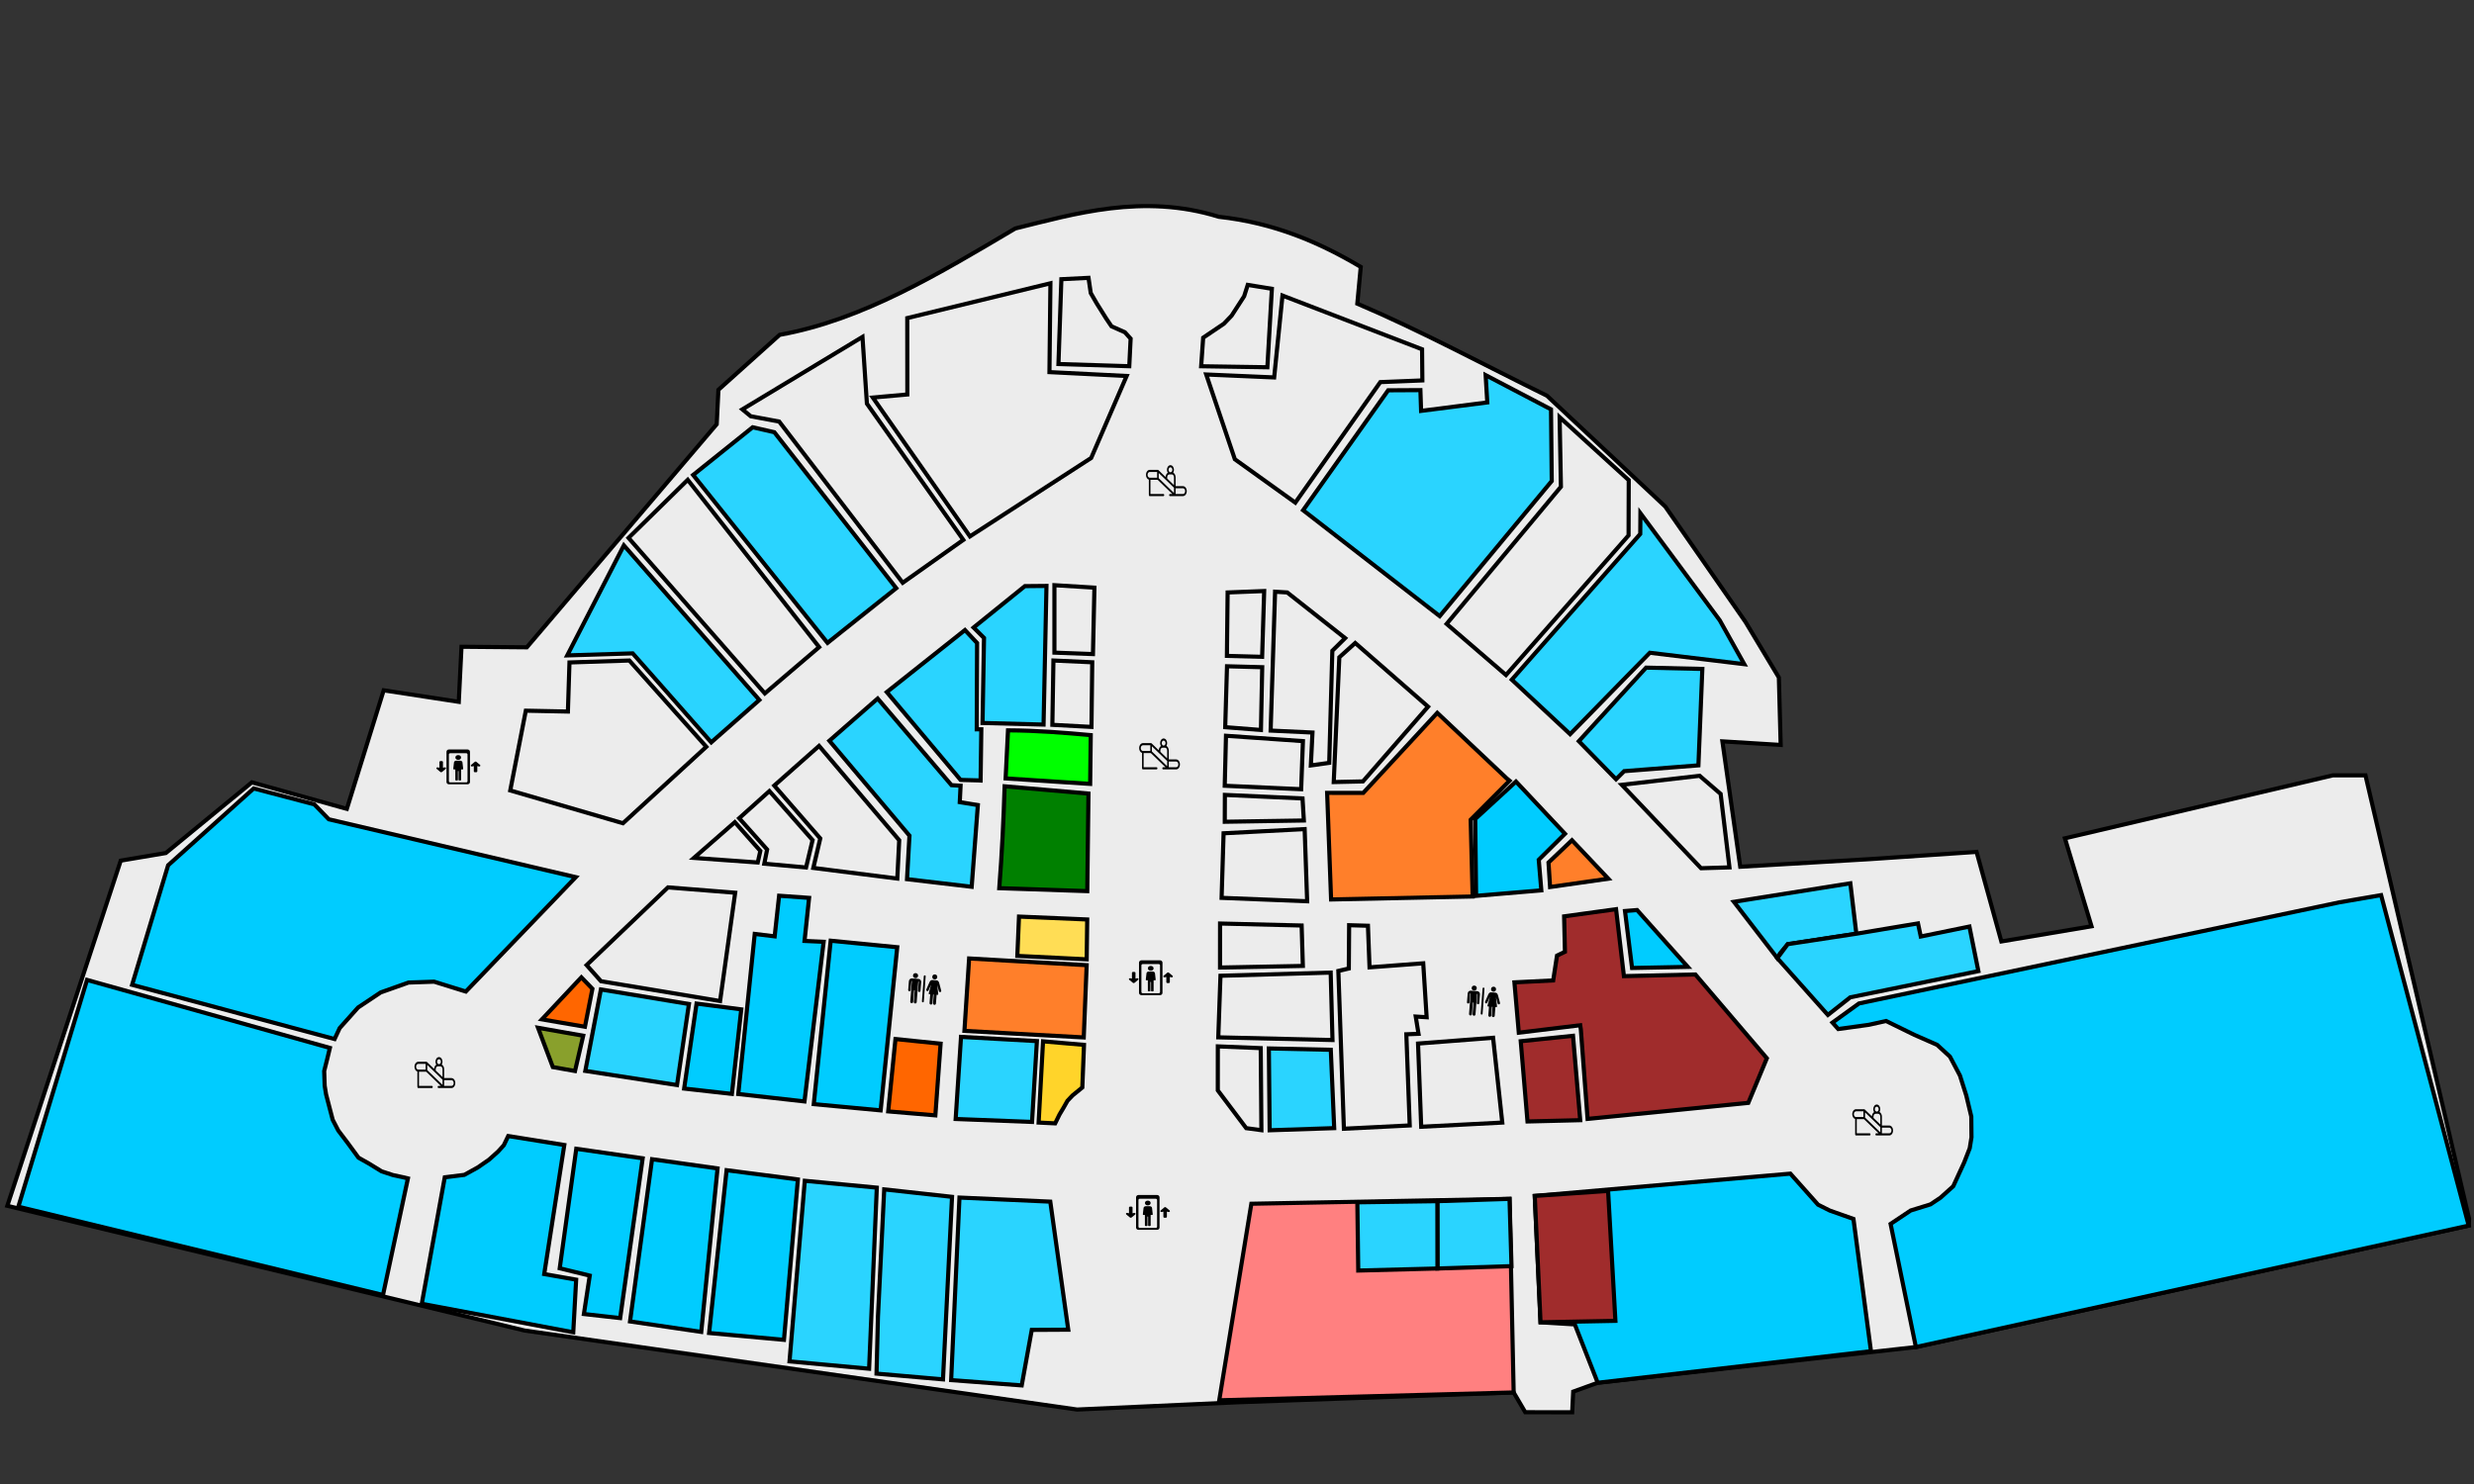 <?xml version="1.0" encoding="UTF-8" standalone="no"?>
<!-- Generator: Adobe Illustrator 17.1.0, SVG Export Plug-In . SVG Version: 6.00 Build 0)  -->

<svg
   xmlns:dc="http://purl.org/dc/elements/1.1/"
   xmlns:cc="http://creativecommons.org/ns#"
   xmlns:rdf="http://www.w3.org/1999/02/22-rdf-syntax-ns#"
   xmlns:svg="http://www.w3.org/2000/svg"
   xmlns="http://www.w3.org/2000/svg"
   xmlns:sodipodi="http://sodipodi.sourceforge.net/DTD/sodipodi-0.dtd"
   xmlns:inkscape="http://www.inkscape.org/namespaces/inkscape"
   version="1.1"
   id="Layer_1"
   x="0px"
   y="0px"
   width="1000px"
   height="600px"
   viewBox="0 0 1000 600"
   enable-background="new 0 0 1000 600"
   xml:space="preserve"
   sodipodi:docname="first_floor.svg"
   inkscape:version="0.92.4 (5da689c313, 2019-01-14)"><rect x="0" y="0" width="1000" height="600" fill="#333333" stroke="none"/><defs
   id="defs1027" /><sodipodi:namedview
   pagecolor="#ffffff"
   bordercolor="#666666"
   borderopacity="1"
   objecttolerance="10"
   gridtolerance="10"
   guidetolerance="10"
   inkscape:pageopacity="0"
   inkscape:pageshadow="2"
   inkscape:window-width="1920"
   inkscape:window-height="1017"
   id="namedview1025"
   showgrid="false"
   inkscape:zoom="6.08"
   inkscape:cx="365.59974"
   inkscape:cy="177.70603"
   inkscape:window-x="-8"
   inkscape:window-y="-8"
   inkscape:window-maximized="1"
   inkscape:current-layer="Layer_1" />




<path
   style="fill:#ececec;stroke:#000000;stroke-width:1.673px;stroke-linecap:butt;stroke-linejoin:miter;stroke-opacity:1"
   d="m 998.005,492.74 v 0 l -0.138,2.783 -223.459,49.103 -128.605,14.443 -9.908,3.58 -0.414,8.35 -18.969,-0.022 -4.681,-7.991 -110.987,3.94 -65.481,2.962 L 212.075,537.957 2.959,487.524 48.802,347.961 l 18.223,-3.069 34.779,-28.575 38.39,10.73 14.888,-47.941 30.351,4.654 1.104,-22.266 26.401,0.224 76.758,-90.208 0.69,-13.916 24.733,-22.212 c 33.503,-5.982 64.341,-24.709 95.269,-43.009 23.634,-5.817 51.565,-14.288 82.25,-4.725 22.339,2.437 40.629,10.318 57.379,20.27 l -1.389,14.853 c 25.58,10.876 51.338,24.812 76.652,37.223 l 47.821,44.809 32.439,46.657 13.482,22.463 0.733,27.264 -23.56,-1.445 7.217,50.693 52.281,-3.074 43.238,-2.931 10.02,36.209 36.447,-6.139 -10.748,-35.556 108.299,-25.46 h 13.188 z"
   id="path4298"
   inkscape:connector-curvature="0"
   sodipodi:nodetypes="ccccccccccccccccccccccccccccccccccccccccccc" /><path
   style="fill:#00ccff;stroke:#000000;stroke-width:1.673px;stroke-linecap:butt;stroke-linejoin:miter;stroke-opacity:1"
   d="m 756.254,546.304 -7.079,-53.476 -9.563,-3.378 -4.747,-2.385 -11.193,-12.551 -103.314,9.016 2.332,51.091 13.859,0.85 9.255,23.599 z"
   id="path4300"
   inkscape:connector-curvature="0" /><path
   style="fill:#ff8080;stroke:#000000;stroke-width:1.673px;stroke-linecap:butt;stroke-linejoin:miter;stroke-opacity:1"
   d="m 610.152,484.715 1.679,78.27 -119.01,3.167 12.976,-79.465 z"
   id="path4302"
   inkscape:connector-curvature="0" /><path
   style="fill:#2ad4ff;stroke:#000000;stroke-width:1.673px;stroke-linecap:butt;stroke-linejoin:miter;stroke-opacity:1"
   d="m 431.793,537.611 -14.748,0.082 -4.062,22.452 -28.527,-2.151 3.36,-73.801 36.715,1.648 z"
   id="path14"
   inkscape:connector-curvature="0"
   onclick="console.log($(this).attr('id'));"
   onfocusin="$(this).attr(&quot;css&quot;, { backgroundColor: &quot;gray&quot; });"
   onmouseover="$(this).hide();"
   onmouseout="$(this).show();"
   sodipodi:nodetypes="ccccccc"><title
     id="title29">onclick</title></path><path
   style="fill:#2ad4ff;stroke:#000000;stroke-width:1.673px;stroke-linecap:butt;stroke-linejoin:miter;stroke-opacity:1"
   d="m 357.4,480.883 -2.533,51.571 -0.576,22.92 26.867,2.326 3.66,-73.801 z"
   id="path18"
   inkscape:connector-curvature="0"
   sodipodi:nodetypes="cccccc" /><path
   style="fill:#2ad4ff;stroke:#000000;stroke-width:1.673px;stroke-linecap:butt;stroke-linejoin:miter;stroke-opacity:1"
   d="m 354.408,480.182 -3.114,73.218 -32.169,-2.977 6.178,-73.014 z"
   id="path20"
   inkscape:connector-curvature="0"
   sodipodi:nodetypes="ccccc" /><path
   style="fill:#00ccff;stroke:#000000;stroke-width:1.673px;stroke-linecap:butt;stroke-linejoin:miter;stroke-opacity:1"
   d="m 322.504,476.867 -5.625,64.847 -30.259,-2.769 7.073,-65.819 z"
   id="path22"
   inkscape:connector-curvature="0"
   sodipodi:nodetypes="ccccc" /><path
   style="fill:#00ccff;stroke:#000000;stroke-width:1.673px;stroke-linecap:butt;stroke-linejoin:miter;stroke-opacity:1"
   d="m 283.447,538.503 -28.787,-4.234 8.904,-65.583 26.478,3.722 z"
   id="path24"
   inkscape:connector-curvature="0" /><path
   style="fill:#00ccff;stroke:#000000;stroke-width:1.673px;stroke-linecap:butt;stroke-linejoin:miter;stroke-opacity:1"
   d="m 250.673,532.915 -14.663,-1.64 2.367,-15.524 -12.14,-2.966 6.697,-48.323 26.839,3.867 z"
   id="path26"
   inkscape:connector-curvature="0" /><path
   style="fill:#00ccff;stroke:#000000;stroke-width:1.673px;stroke-linecap:butt;stroke-linejoin:miter;stroke-opacity:1"
   d="m 231.712,538.66 -61.231,-11.529 9.293,-51.125 7.913,-0.995 5.432,-2.998 4.581,-3.174 3.601,-3.234 2.339,-2.571 1.782,-3.715 22.674,3.612 -8.117,52.184 12.911,2.273 z"
   id="path28"
   inkscape:connector-curvature="0" /><path
   style="fill:#00ccff;stroke:#000000;stroke-width:1.673px;stroke-linecap:butt;stroke-linejoin:miter;stroke-opacity:1"
   d="m 232.728,354.645 -44.437,46.254 -12.826,-3.995 -10.338,0.353 -11.256,3.998 -9.149,6.101 -7.415,8.305 -2.063,4.438 -81.849,-21.924 14.561,-48.334 34.592,-31.066 24.5,6.438 5.844,6.034 z"
   id="path30"
   inkscape:connector-curvature="0" /><path
   style="fill:#00ccff;stroke:#000000;stroke-width:1.673px;stroke-linecap:butt;stroke-linejoin:miter;stroke-opacity:1"
   d="m 133.345,423.684 -1.083,4.498 -1.224,4.86 0.197,5.934 0.564,3.489 1.238,4.764 1.447,5.517 2.243,4.332 3.921,5.176 4.258,5.813 4.184,2.354 5.127,3.152 4.594,1.516 4.012,0.863 2.064,0.497 -10.078,47.128 L 7.416,487.886 35.185,396.194 Z"
   id="path32"
   inkscape:connector-curvature="0" /><path
   style="fill:#ff6600;stroke:#000000;stroke-width:1.673px;stroke-linecap:butt;stroke-linejoin:miter;stroke-opacity:1"
   d="m 234.993,395.153 4.462,4.636 -3.02,15.344 -17.402,-2.987 z"
   id="path34"
   inkscape:connector-curvature="0" /><path
   style="fill:#89a02c;stroke:#000000;stroke-width:1.673px;stroke-linecap:butt;stroke-linejoin:miter;stroke-opacity:1"
   d="m 235.734,418.753 -18.259,-3.214 5.988,15.896 8.956,1.596 z"
   id="path36"
   inkscape:connector-curvature="0" /><path
   style="fill:#2ad4ff;stroke:#000000;stroke-width:1.673px;stroke-linecap:butt;stroke-linejoin:miter;stroke-opacity:1"
   d="m 610.957,511.915 c -29.934,0.955 -29.934,0.955 -29.934,0.955 l -0.04,-27.221 29.17,-0.933 z"
   id="path42"
   inkscape:connector-curvature="0" /><path
   style="fill:#2ad4ff;stroke:#000000;stroke-width:1.673px;stroke-linecap:butt;stroke-linejoin:miter;stroke-opacity:1"
   d="m 581.022,512.87 -32.013,0.828 -0.369,-27.591 32.342,-0.458 z"
   id="path44"
   inkscape:connector-curvature="0" /><path
   style="fill:#a02c2c;stroke:#000000;stroke-width:1.673px;stroke-linecap:butt;stroke-linejoin:miter;stroke-opacity:1"
   d="m 622.689,534.62 30.264,-0.586 -2.956,-52.525 -29.64,2.02 z"
   id="path46"
   inkscape:connector-curvature="0" /><path
   style="fill:#00ccff;stroke:#000000;stroke-width:1.673px;stroke-linecap:butt;stroke-linejoin:miter;stroke-opacity:1"
   d="m 997.867,495.523 -223.459,49.103 -10.225,-49.79 8.132,-5.423 7.986,-2.471 4.066,-2.712 5.144,-4.619 4.408,-9.6 2.253,-5.784 0.71,-4.398 -0.075,-8.394 -2.035,-8.514 -2.55,-8.053 -4.044,-7.651 -5.17,-4.759 -9.139,-4.015 -11.516,-5.642 -6.957,1.547 -12.371,1.708 -2.328,-2.61 10.704,-7.733 194.193,-40.891 16.855,-2.914 z"
   id="path48"
   inkscape:connector-curvature="0" /><path
   style="fill:#2ad4ff;stroke:#000000;stroke-width:1.673px;stroke-linecap:butt;stroke-linejoin:miter;stroke-opacity:1"
   d="m 700.851,364.613 47.061,-7.476 2.43,20.383 -27.732,4.221 -3.135,3.756 -1.078,1.908 z"
   id="path50"
   inkscape:connector-curvature="0" /><path
   style="fill:#2ad4ff;stroke:#000000;stroke-width:1.673px;stroke-linecap:butt;stroke-linejoin:miter;stroke-opacity:1"
   d="m 796.044,374.613 3.624,18.019 -51.786,10.607 -9.041,7.122 -20.444,-22.959 4.213,-5.664 27.732,-4.221 24.915,-4.181 1.127,5.304 z"
   id="path52"
   inkscape:connector-curvature="0" /><path
   style="fill:#a02c2c;stroke:#000000;stroke-width:1.673px;stroke-linecap:butt;stroke-linejoin:miter;stroke-opacity:1"
   d="m 714.168,427.867 -7.497,18.035 -64.961,6.483 -2.727,-36.11 -0.26,-1.761 -24.824,3.014 -1.771,-20.348 15.677,-0.783 1.54,-10.025 3.204,-1.548 -0.332,-14.328 20.995,-2.899 3.176,27.065 28.878,-0.671 z"
   id="path31"
   inkscape:connector-curvature="0"
   onclick="" /><path
   style="fill:#a02c2c;stroke:#000000;stroke-width:1.673px;stroke-linecap:butt;stroke-linejoin:miter;stroke-opacity:1"
   d="m 638.731,452.9 -2.913,-34.115 -21.134,2.193 2.735,32.447 z"
   id="path33"
   inkscape:connector-curvature="0" /><path
   style="fill:#00ccff;stroke:#000000;stroke-width:1.673px;stroke-linecap:butt;stroke-linejoin:miter;stroke-opacity:1"
   d="m 682.204,390.922 -22.524,0.45 -2.854,-23.032 4.885,-0.398 z"
   id="path35"
   inkscape:connector-curvature="0"
   sodipodi:nodetypes="ccccc" /><path
   style="fill:#ff7f2a;stroke:#000000;stroke-width:1.673px;stroke-linecap:butt;stroke-linejoin:miter;stroke-opacity:1"
   d="m 650.088,355.277 -23.537,3.354 -0.639,-9.897 9.483,-9.015 z"
   id="path37"
   inkscape:connector-curvature="0" /><path
   style="fill:#00ccff;stroke:#000000;stroke-width:1.673px;stroke-linecap:butt;stroke-linejoin:miter;stroke-opacity:1"
   d="m 632.57,337.103 -19.805,-21.106 -16.476,15.129 0.34,29.944 0.031,1.136 26.348,-2.222 -1.038,-12.365 z"
   id="path39"
   inkscape:connector-curvature="0"
   sodipodi:nodetypes="cccccccc" /><path
   style="fill:#ff7f2a;stroke:#000000;stroke-width:1.673px;stroke-linecap:butt;stroke-linejoin:miter;stroke-opacity:1"
   d="m 608.924,314.627 -27.969,-26.405 -29.928,32.362 -14.595,-0.023 1.598,43.107 57.227,-1.2 -0.808,-31.02 15.726,-15.785 z"
   id="path41"
   inkscape:connector-curvature="0" /><path
   style="fill:#ffd42a;fill-opacity:1;stroke:#000000;stroke-width:1.673px;stroke-linecap:butt;stroke-linejoin:miter;stroke-opacity:1"
   d="m 426.505,454.187 1.74,-3.557 1.706,-2.862 1.524,-2.698 2.018,-2.144 3.984,-3.245 0.681,-17.232 -16.56,-1.429 -1.786,32.847 z"
   id="path54"
   inkscape:connector-curvature="0"
   sodipodi:nodetypes="cccccccccc" /><path
   style="fill:#2ad4ff;fill-opacity:1;stroke:#000000;stroke-width:1.673px;stroke-linecap:butt;stroke-linejoin:miter;stroke-opacity:1"
   d="m 417.15,453.613 -30.87,-1.196 2.167,-33.193 30.671,1.707 z"
   id="path56"
   inkscape:connector-curvature="0" /><path
   style="fill:#ff7f2a;fill-opacity:1;stroke:#000000;stroke-width:1.673px;stroke-linecap:butt;stroke-linejoin:miter;stroke-opacity:1"
   d="m 439.233,390.235 -47.51,-2.716 -1.899,29.276 48.229,2.65 z"
   id="path60"
   inkscape:connector-curvature="0"
   sodipodi:nodetypes="ccccc" /><path
   style="fill:#ffdd55;fill-opacity:1;stroke:#000000;stroke-width:1.673px;stroke-linecap:butt;stroke-linejoin:miter;stroke-opacity:1"
   d="m 439.454,371.754 -0.214,16.113 -28.029,-1.391 0.673,-15.891 z"
   id="path62"
   inkscape:connector-curvature="0"
   sodipodi:nodetypes="ccccc" /><path
   style="fill:#008000;stroke:#000000;stroke-width:1.673px;stroke-linecap:butt;stroke-linejoin:miter;stroke-opacity:1"
   d="m 439.962,320.847 -33.888,-2.943 c -0.41,13.453 -1.071,27.13 -2.166,41.198 l 35.572,1.195 z"
   id="path64"
   inkscape:connector-curvature="0"
   sodipodi:nodetypes="ccccc" /><path
   style="fill:#00ff00;stroke:#000000;stroke-width:1.673px;stroke-linecap:butt;stroke-linejoin:miter;stroke-opacity:1"
   d="m 440.888,297.215 -0.241,19.725 -34.17,-2.22 0.964,-19.434 c 11.794,0.064 22.665,0.957 33.447,1.929 z"
   id="path68"
   inkscape:connector-curvature="0"
   sodipodi:nodetypes="ccccc" /><path
   style="fill:none;stroke:#000000;stroke-width:1.673px;stroke-linecap:butt;stroke-linejoin:miter;stroke-opacity:1"
   d="m 442.37,237.592 -0.595,26.86 -15.575,-0.585 4.9e-4,-27.266 z"
   id="path70"
   inkscape:connector-curvature="0" /><path
   style="fill:none;stroke:#000000;stroke-width:1.673px;stroke-linecap:butt;stroke-linejoin:miter;stroke-opacity:1"
   d="m 441.488,267.765 -0.313,26.137 -15.808,-0.846 0.429,-26.006 z"
   id="path72"
   inkscape:connector-curvature="0" /><path
   style="fill:#2ad4ff;stroke:#000000;stroke-width:1.673px;stroke-linecap:butt;stroke-linejoin:miter;stroke-opacity:1"
   d="m 421.808,292.96 -24.664,-0.65 0.599,-34.385 -4.215,-4.207 20.735,-16.741 8.728,-0.081 z"
   id="path74"
   inkscape:connector-curvature="0"
   sodipodi:nodetypes="ccccccc" /><path
   style="fill:#2ad4ff;stroke:#000000;stroke-width:1.673px;stroke-linecap:butt;stroke-linejoin:miter;stroke-opacity:1"
   d="m 395.379,315.52 -7.117,-0.19 -29.816,-35.511 31.592,-25.081 4.901,5.236 -0.134,34.907 1.844,-0.01 -0.29,20.709 z"
   id="path76"
   inkscape:connector-curvature="0" /><path
   style="fill:#2ad4ff;stroke:#000000;stroke-width:1.673px;stroke-linecap:butt;stroke-linejoin:miter;stroke-opacity:1"
   d="m 392.754,358.541 2.498,-33.035 -7.313,-1.189 0.329,-6.642 -3.675,-0.225 -29.841,-35.019 -19.522,17.062 32.377,38.382 -0.995,17.582 z"
   id="path78"
   inkscape:connector-curvature="0" /><path
   style="fill:none;stroke:#000000;stroke-width:1.673px;stroke-linecap:butt;stroke-linejoin:miter;stroke-opacity:1"
   d="m 362.694,355.216 -33.944,-4.303 2.803,-11.919 -18.599,-21.375 18.12,-16.038 32.389,38.136 z"
   id="path80"
   inkscape:connector-curvature="0" /><path
   style="fill:none;stroke:#000000;stroke-width:1.673px;stroke-linecap:butt;stroke-linejoin:miter;stroke-opacity:1"
   d="m 325.81,350.733 -16.88,-1.529 1.144,-5.729 -11.29,-12.66 12.216,-10.971 17.447,19.824 z"
   id="path82"
   inkscape:connector-curvature="0" /><path
   style="fill:none;stroke:#000000;stroke-width:1.673px;stroke-linecap:butt;stroke-linejoin:miter;stroke-opacity:1"
   d="m 306.278,348.713 -25.791,-1.85 16.532,-14.445 10.312,11.63 z"
   id="path84"
   inkscape:connector-curvature="0"
   sodipodi:nodetypes="ccccc" /><path
   style="fill:none;stroke:#000000;stroke-width:1.673px;stroke-linecap:butt;stroke-linejoin:miter;stroke-opacity:1"
   d="m 297.167,360.943 -6.103,43.794 -48.135,-8.012 -5.82,-6.526 32.889,-31.417 z"
   id="path86"
   inkscape:connector-curvature="0" /><path
   style="fill:#00ccff;stroke:#000000;stroke-width:1.673px;stroke-linecap:butt;stroke-linejoin:miter;stroke-opacity:1"
   d="m 299.62,408.1 -18.068,-2.342 -5.021,34.361 19.305,2.171 z"
   id="path88"
   inkscape:connector-curvature="0" /><path
   style="fill:#2ad4ff;stroke:#000000;stroke-width:1.673px;stroke-linecap:butt;stroke-linejoin:miter;stroke-opacity:1"
   d="m 273.652,438.708 -37.068,-5.729 6.302,-32.925 35.586,5.885 z"
   id="path90"
   inkscape:connector-curvature="0" /><path
   style="fill:#00ccff;stroke:#000000;stroke-width:1.673px;stroke-linecap:butt;stroke-linejoin:miter;stroke-opacity:1"
   d="m 325.174,445.323 -26.759,-2.999 6.65,-64.735 8.06,0.988 1.797,-16.422 12.121,0.867 -1.846,17.406 7.723,0.35 z"
   id="path92"
   inkscape:connector-curvature="0" /><path
   style="fill:#00ccff;stroke:#000000;stroke-width:1.673px;stroke-linecap:butt;stroke-linejoin:miter;stroke-opacity:1"
   d="m 355.957,448.939 -27.029,-2.522 6.84,-66.08 26.9,2.637 z"
   id="path94"
   inkscape:connector-curvature="0" /><path
   style="fill:#ff6600;stroke:#000000;stroke-width:1.673;stroke-linecap:butt;stroke-linejoin:miter;stroke-opacity:1;stroke-miterlimit:4;stroke-dasharray:none"
   d="m 380.194,421.962 -18.246,-1.867 -2.933,29.255 19.06,1.606 z"
   id="path96"
   inkscape:connector-curvature="0"
   sodipodi:nodetypes="ccccc" /><path
   style="fill:none;stroke:#000000;stroke-width:1.673px;stroke-linecap:butt;stroke-linejoin:miter;stroke-opacity:1"
   d="m 456.454,148.066 -28.627,-0.884 1.18,-34.3 10.974,-0.548 0.911,6.163 2.4,4.16 3.864,6.169 2.105,3.095 5.44,2.428 2.305,2.584 z"
   id="path98"
   inkscape:connector-curvature="0" /><path
   style="fill:none;stroke:#000000;stroke-width:1.673px;stroke-linecap:butt;stroke-linejoin:miter;stroke-opacity:1"
   d="m 455.389,152.014 -14.328,33.145 -49.009,31.715 -39.266,-56.149 13.962,-1.237 -0.032,-30.885 57.865,-14.072 -0.391,35.919 z"
   id="path100"
   inkscape:connector-curvature="0"
   sodipodi:nodetypes="ccccccccc" /><path
   style="fill:none;stroke:#000000;stroke-width:1.673px;stroke-linecap:butt;stroke-linejoin:miter;stroke-opacity:1"
   d="m 389.376,218.279 -24.491,17.341 -49.939,-65.179 -11.497,-2.144 -3.376,-2.782 48.542,-29.301 1.79,26.98 z"
   id="path104"
   inkscape:connector-curvature="0"
   sodipodi:nodetypes="cccccccc" /><path
   style="fill:#2ad4ff;stroke:#000000;stroke-width:1.673px;stroke-linecap:butt;stroke-linejoin:miter;stroke-opacity:1"
   d="m 362.262,237.812 -27.775,22.116 -54.322,-67.891 24.067,-19.287 8.76,2.002 z"
   id="path110"
   inkscape:connector-curvature="0"
   sodipodi:nodetypes="cccccc" /><path
   style="fill:none;stroke:#000000;stroke-width:1.673px;stroke-linecap:butt;stroke-linejoin:miter;stroke-opacity:1"
   d="m 331.101,261.639 -21.953,18.718 -55.092,-62.878 23.927,-23.483 z"
   id="path112"
   inkscape:connector-curvature="0" /><path
   style="fill:#2ad4ff;stroke:#000000;stroke-width:1.673px;stroke-linecap:butt;stroke-linejoin:miter;stroke-opacity:1"
   d="m 306.93,283.013 -54.763,-62.509 -22.883,44.484 26.452,-0.82 31.752,35.972 z"
   id="path114"
   inkscape:connector-curvature="0" /><path
   style="fill:none;stroke:#000000;stroke-width:1.673px;stroke-linecap:butt;stroke-linejoin:miter;stroke-opacity:1"
   d="m 285.488,301.937 -33.679,30.911 -45.563,-13.264 6.29,-32.242 17.011,0.346 0.637,-19.852 24.192,-0.784 z"
   id="path116"
   inkscape:connector-curvature="0" /><path
   style="fill:none;stroke:#000000;stroke-width:1.673px;stroke-linecap:butt;stroke-linejoin:miter;stroke-opacity:1"
   d="m 527.345,335.214 1.01,29.179 -34.58,-1.381 0.803,-26.107 z"
   id="path118"
   inkscape:connector-curvature="0" /><path
   style="fill:none;stroke:#000000;stroke-width:1.673px;stroke-linecap:butt;stroke-linejoin:miter;stroke-opacity:1"
   d="m 526.485,322.824 0.541,8.916 -31.971,0.506 0.047,-10.854 z"
   id="path120"
   inkscape:connector-curvature="0" /><path
   style="fill:none;stroke:#000000;stroke-width:1.673px;stroke-linecap:butt;stroke-linejoin:miter;stroke-opacity:1"
   d="m 525.933,319.089 -30.893,-1.402 0.51,-20.202 31.102,2.155 z"
   id="path122"
   inkscape:connector-curvature="0" /><path
   style="fill:none;stroke:#000000;stroke-width:1.673px;stroke-linecap:butt;stroke-linejoin:miter;stroke-opacity:1"
   d="m 510.195,269.76 -0.521,25.384 -14.442,-1.133 0.73,-24.631 z"
   id="path124"
   inkscape:connector-curvature="0" /><path
   style="fill:none;stroke:#000000;stroke-width:1.673px;stroke-linecap:butt;stroke-linejoin:miter;stroke-opacity:1"
   d="m 510.157,265.563 -14.234,-0.38 0.289,-25.645 14.773,-0.574 z"
   id="path126"
   inkscape:connector-curvature="0" /><path
   style="fill:none;stroke:#000000;stroke-width:1.673px;stroke-linecap:butt;stroke-linejoin:miter;stroke-opacity:1"
   d="m 537.274,308.434 -7.423,1.025 0.659,-13.284 -16.917,-0.791 1.801,-56.149 4.9,0.301 23.412,18.462 -5.168,5.111 z"
   id="path128"
   inkscape:connector-curvature="0" /><path
   style="fill:none;stroke:#000000;stroke-width:1.673px;stroke-linecap:butt;stroke-linejoin:miter;stroke-opacity:1"
   d="m 577.227,285.716 -26.318,30.216 -11.808,0.263 2.256,-50.446 6.43,-5.774 z"
   id="path130"
   inkscape:connector-curvature="0" /><path
   style="fill:none;stroke:#000000;stroke-width:1.673px;stroke-linecap:butt;stroke-linejoin:miter;stroke-opacity:1"
   d="m 603.517,419.589 -30.341,2.333 1.281,33.637 32.767,-1.691 z"
   id="path132"
   inkscape:connector-curvature="0" /><path
   style="fill:none;stroke:#000000;stroke-width:1.673px;stroke-linecap:butt;stroke-linejoin:miter;stroke-opacity:1"
   d="m 569.814,455.027 -26.605,1.329 -2.243,-63.8 4.226,-0.975 0.131,-17.511 7.607,0.22 0.64,16.819 21.706,-1.629 1.376,21.799 -4.41,-0.271 1.128,6.978 -4.924,0.191 z"
   id="path134"
   inkscape:connector-curvature="0" /><path
   style="fill:#2ad4ff;stroke:#000000;stroke-width:1.673px;stroke-linecap:butt;stroke-linejoin:miter;stroke-opacity:1"
   d="m 537.911,424.447 1.378,31.669 -26.091,0.867 -0.325,-33.085 z"
   id="path136"
   inkscape:connector-curvature="0" /><path
   style="fill:none;stroke:#000000;stroke-width:1.673px;stroke-linecap:butt;stroke-linejoin:miter;stroke-opacity:1"
   d="m 509.86,456.945 -0.267,-33.168 -17.341,-0.715 -0.014,17.796 11.493,15.274 z"
   id="path138"
   inkscape:connector-curvature="0" /><path
   style="fill:none;stroke:#000000;stroke-width:1.673px;stroke-linecap:butt;stroke-linejoin:miter;stroke-opacity:1"
   d="m 526.127,374.193 0.493,16.344 -33.481,0.65 0.014,-17.796 z"
   id="path140"
   inkscape:connector-curvature="0" /><path
   style="fill:none;stroke:#000000;stroke-width:1.673px;stroke-linecap:butt;stroke-linejoin:miter;stroke-opacity:1"
   d="m 537.867,393.233 0.733,27.264 -46.167,-1.088 0.887,-24.896 z"
   id="path142"
   inkscape:connector-curvature="0" /><path
   style="fill:none;stroke:#000000;stroke-width:1.673px;stroke-linecap:butt;stroke-linejoin:miter;stroke-opacity:1"
   d="m 514.095,116.766 -1.819,31.72 -26.765,-0.408 0.818,-11.547 8.39,-5.654 3.111,-3.264 5.057,-7.833 1.457,-4.599 z"
   id="path144"
   inkscape:connector-curvature="0" /><path
   style="fill:none;stroke:#000000;stroke-width:1.673px;stroke-linecap:butt;stroke-linejoin:miter;stroke-opacity:1"
   d="m 523.57,203.217 -24.441,-17.538 -11.571,-34.268 27.463,1.191 3.362,-33.105 56.425,21.722 0.113,12.591 -16.99,0.685 z"
   id="path146"
   inkscape:connector-curvature="0" /><path
   style="fill:#2ad4ff;stroke:#000000;stroke-width:1.673px;stroke-linecap:butt;stroke-linejoin:miter;stroke-opacity:1"
   d="m 626.918,165.504 -26.421,-13.835 0.669,11.033 -26.755,3.418 -0.279,-8.392 -13.036,0.073 -34.377,48.49 55.218,42.82 45.28,-54.626 z"
   id="path148"
   inkscape:connector-curvature="0" /><path
   style="fill:none;stroke:#000000;stroke-width:1.673px;stroke-linecap:butt;stroke-linejoin:miter;stroke-opacity:1"
   d="m 658.339,194.127 -27.93,-25.443 0.517,28.123 -46.19,55.443 23.997,20.665 49.541,-56.458 z"
   id="path150"
   inkscape:connector-curvature="0" /><path
   style="fill:#2ad4ff;stroke:#000000;stroke-width:1.673px;stroke-linecap:butt;stroke-linejoin:miter;stroke-opacity:1"
   d="m 663.063,207.503 32.083,43.32 9.895,17.706 -38.173,-4.61 -32.214,32.92 -23.581,-22.035 51.923,-58.929 z"
   id="path152"
   inkscape:connector-curvature="0" /><path
   style="fill:#2ad4ff;stroke:#000000;stroke-width:1.673px;stroke-linecap:butt;stroke-linejoin:miter;stroke-opacity:1"
   d="m 688.09,270.456 -1.586,38.986 -30.003,2.347 -3.291,3.288 -15.048,-15.405 27.191,-29.738 z"
   id="path154"
   inkscape:connector-curvature="0" /><path
   style="fill:none;stroke:#000000;stroke-width:1.673px;stroke-linecap:butt;stroke-linejoin:miter;stroke-opacity:1"
   d="m 686.991,313.659 8.499,7.326 3.566,29.706 -11.485,0.342 -32.038,-33.721 z"
   id="path158"
   inkscape:connector-curvature="0" /><g
   id="g369"
   transform="translate(-2.675,14.886)"><g
     id="g6"
     transform="matrix(0.026,0.002,-0.002,0.026,370.356,377.765)"><g
       id="g4"><path
         id="path2"
         d="m 146.645,109.31 c -54.918,0 -55.673,0 -101.357,0 -24.466,0 -44.468,19.904 -44.591,44.367 L 0,292.109 c -0.052,10.407 8.342,18.885 18.747,18.938 0.032,0 0.065,0 0.098,0 10.363,0 18.787,-8.375 18.841,-18.747 l 0.696,-138.432 c 0,-0.016 0,-0.031 0,-0.047 0.024,-2.055 1.704,-3.706 3.759,-3.694 2.055,0.012 3.715,1.683 3.715,3.738 l 0.008,316.757 c 0,12.488 10.124,22.612 22.612,22.612 12.488,0 22.612,-10.124 22.612,-22.612 V 289.888 h 9.763 v 180.734 c 0,12.488 10.123,22.611 22.611,22.611 12.488,0 22.611,-10.123 22.611,-22.611 0,-298.894 -0.4,-127.966 -0.41,-316.481 0,-2.121 1.674,-3.863 3.794,-3.946 2.12,-0.083 3.928,1.521 4.092,3.635 0,10e-4 0,0.002 0,0.002 l -0.128,138.354 c -0.01,10.406 8.419,18.851 18.825,18.861 0.007,0 0.011,0 0.018,0 10.397,0 18.833,-8.426 18.842,-18.825 l 0.128,-138.431 c 0.002,-0.039 0.002,-0.075 0.001,-0.114 -0.123,-24.463 -20.126,-44.367 -44.59,-44.367 z"
         inkscape:connector-curvature="0" /></g></g><ellipse
     transform="matrix(0.997,0.075,-0.077,0.997,0,0)"
     style="stroke-width:0.026"
     ry="1.008"
     rx="1.034"
     id="circle8"
     cy="350.555"
     cx="400.941" /><g
     id="g18"
     transform="matrix(0.026,0.002,-0.002,0.026,370.356,377.765)"><g
       id="g16"><path
         id="path14-6"
         d="m 510.941,262.849 c -0.346,-0.986 -34.611,-98.717 -40.002,-114.406 -8.679,-25.253 -23.23,-38.057 -43.249,-38.057 -28.025,0 -37.18,0 -65.153,0 -20.02,0 -34.571,12.805 -43.249,38.057 -5.391,15.688 -39.656,113.421 -40.002,114.406 -3.418,9.748 1.714,20.423 11.464,23.841 9.758,3.42 20.425,-1.725 23.84,-11.462 1.106,-3.154 21.721,-60.433 33.222,-93.389 -1.204,9.838 2.264,-10.578 -26.737,139.154 -1.246,6.431 3.711,12.379 10.201,12.379 4.029,0 8.862,0 14.273,0 V 469.05 c 0,12.396 10.049,22.446 22.446,22.446 12.397,0 22.446,-10.049 22.446,-22.446 V 333.37 c 3.227,0 6.465,0 9.692,0 v 135.68 c 0,12.396 10.049,22.446 22.446,22.446 12.397,0 22.446,-10.049 22.446,-22.446 V 333.37 c 5.411,0 10.245,0 14.273,0 6.522,0 11.446,-5.952 10.201,-12.379 -28.737,-148.369 -25.57,-131.138 -26.55,-139.154 11.593,33.211 31.602,90.284 32.691,93.389 3.421,9.756 14.101,14.878 23.84,11.462 9.747,-3.418 14.879,-14.091 11.461,-23.839 z"
         inkscape:connector-curvature="0" /></g></g><g
     id="g24"
     transform="matrix(0.026,0.002,-0.002,0.026,370.356,377.765)"><g
       id="g22"><circle
         id="circle20"
         r="38.767"
         cy="59.265"
         cx="395.283" /></g></g><g
     id="g30"
     transform="matrix(0.038,-0.002,0.002,0.032,365.671,379.606)"><g
       id="g28"><path
         style="stroke-width:0.745"
         id="path26-1"
         d="M 283.818,12.79 C 278.386,11.91 273.384,16.366 272.647,22.743 L 236.095,339.027 c -0.737,6.376 3.069,12.259 8.502,13.139 5.433,0.88 10.434,-3.575 11.171,-9.952 L 292.32,25.929 c 0.737,-6.377 -3.07,-12.26 -8.502,-13.139 z"
         inkscape:connector-curvature="0" /></g></g></g><path
   style="stroke-width:0.03"
   inkscape:connector-curvature="0"
   d="m 478.173,196.561 h -2.989 v -3.597 c 0,-0.848 -0.402,-1.574 -0.969,-1.868 0.19,-0.317 0.305,-0.717 0.305,-1.151 0,-1.028 -0.636,-1.863 -1.418,-1.863 -0.782,0 -1.418,0.836 -1.418,1.863 0,0.457 0.126,0.876 0.335,1.201 -0.499,0.307 -0.852,0.958 -0.88,1.72 l -2.91,-2.811 c -0.055,-0.053 -0.124,-0.083 -0.192,-0.083 h -3.313 c -0.837,0 -1.517,0.895 -1.517,1.995 v 0.027 c 0,0.941 0.499,1.732 1.167,1.94 v 6.22 c 0,0.235 0.145,0.426 0.324,0.426 h 5.567 c 0.179,0 0.324,-0.191 0.324,-0.426 0,-0.235 -0.145,-0.425 -0.324,-0.425 h -5.243 v -5.74 h 2.909 l 5.942,5.739 h -0.987 c -0.179,0 -0.324,0.191 -0.324,0.426 0,0.235 0.145,0.426 0.324,0.426 h 1.975 c 0.01,0 0.02,-7.1e-4 0.03,-0.001 h 3.283 c 0.837,0 1.517,-0.895 1.517,-1.995 v -0.027 c 0,-1.1 -0.681,-1.995 -1.517,-1.995 z m -9.812,-3.214 v -2.108 l 6.176,5.965 v 2.108 z m 4.741,-4.414 c 0.425,0 0.77,0.454 0.77,1.012 0,0.558 -0.345,1.012 -0.77,1.012 -0.425,0 -0.77,-0.454 -0.77,-1.012 0,-0.558 0.345,-1.012 0.77,-1.012 z m -1.318,4.032 c 0,-0.637 0.395,-1.156 0.879,-1.156 h 0.993 c 0.485,0 0.879,0.518 0.879,1.156 v 3.183 l -2.752,-2.658 z m -7.06,0.173 c -0.48,0 -0.87,-0.513 -0.87,-1.143 v -0.027 c 0,-0.63 0.39,-1.143 0.87,-1.143 h 2.989 v 2.313 z m 14.319,5.445 c 0,0.631 -0.39,1.143 -0.87,1.143 h -2.989 v -2.313 h 2.989 c 0.48,0 0.87,0.513 0.87,1.143 z m 0,0"
   id="path2-3" /><path
   style="stroke-width:0.03"
   inkscape:connector-curvature="0"
   d="m 182.511,435.878 h -2.989 v -3.597 c 0,-0.848 -0.402,-1.574 -0.969,-1.868 0.19,-0.317 0.305,-0.717 0.305,-1.151 0,-1.028 -0.636,-1.863 -1.418,-1.863 -0.782,0 -1.418,0.836 -1.418,1.863 0,0.457 0.126,0.876 0.335,1.201 -0.499,0.307 -0.852,0.958 -0.88,1.72 l -2.91,-2.811 c -0.055,-0.053 -0.124,-0.083 -0.192,-0.083 h -3.313 c -0.837,0 -1.517,0.895 -1.517,1.995 v 0.027 c 0,0.941 0.499,1.732 1.167,1.94 v 6.22 c 0,0.235 0.145,0.426 0.324,0.426 h 5.567 c 0.179,0 0.324,-0.191 0.324,-0.426 0,-0.235 -0.145,-0.425 -0.324,-0.425 h -5.243 v -5.74 h 2.909 l 5.942,5.74 h -0.987 c -0.179,0 -0.324,0.191 -0.324,0.426 0,0.235 0.145,0.426 0.324,0.426 h 1.975 c 0.01,0 0.02,-7.1e-4 0.03,-0.001 h 3.283 c 0.837,0 1.517,-0.895 1.517,-1.995 v -0.027 c 0,-1.1 -0.681,-1.995 -1.517,-1.995 z m -9.812,-3.214 v -2.108 l 6.176,5.965 v 2.108 z m 4.741,-4.414 c 0.425,0 0.77,0.454 0.77,1.012 0,0.558 -0.345,1.012 -0.77,1.012 -0.425,0 -0.77,-0.454 -0.77,-1.012 0,-0.558 0.345,-1.012 0.77,-1.012 z m -1.318,4.032 c 0,-0.637 0.395,-1.156 0.879,-1.156 h 0.993 c 0.485,0 0.879,0.518 0.879,1.156 v 3.183 l -2.752,-2.658 z m -7.06,0.173 c -0.48,0 -0.87,-0.513 -0.87,-1.143 v -0.027 c 0,-0.63 0.39,-1.143 0.87,-1.143 h 2.989 v 2.313 z m 14.319,5.445 c 0,0.631 -0.39,1.143 -0.87,1.143 h -2.989 v -2.313 h 2.989 c 0.48,0 0.87,0.513 0.87,1.143 z m 0,0"
   id="path2-3-7" /><path
   style="stroke-width:0.03"
   inkscape:connector-curvature="0"
   d="m 763.663,455.057 h -2.989 v -3.597 c 0,-0.848 -0.402,-1.574 -0.969,-1.868 0.19,-0.317 0.305,-0.717 0.305,-1.151 0,-1.028 -0.636,-1.863 -1.418,-1.863 -0.782,0 -1.418,0.836 -1.418,1.863 0,0.457 0.126,0.876 0.335,1.201 -0.499,0.307 -0.852,0.958 -0.88,1.72 l -2.91,-2.811 c -0.055,-0.053 -0.124,-0.083 -0.192,-0.083 h -3.313 c -0.837,0 -1.517,0.895 -1.517,1.995 v 0.027 c 0,0.941 0.499,1.732 1.167,1.94 v 6.22 c 0,0.235 0.145,0.426 0.324,0.426 h 5.567 c 0.179,0 0.324,-0.191 0.324,-0.426 0,-0.235 -0.145,-0.425 -0.324,-0.425 h -5.243 v -5.74 h 2.909 l 5.942,5.74 h -0.987 c -0.179,0 -0.324,0.191 -0.324,0.426 0,0.235 0.145,0.426 0.324,0.426 h 1.975 c 0.01,0 0.02,-7.1e-4 0.03,-0.001 h 3.283 c 0.837,0 1.517,-0.895 1.517,-1.995 v -0.027 c 0,-1.1 -0.681,-1.995 -1.517,-1.995 z m -9.812,-3.214 v -2.108 l 6.176,5.965 v 2.108 z m 4.741,-4.414 c 0.425,0 0.77,0.454 0.77,1.012 0,0.558 -0.345,1.012 -0.77,1.012 -0.425,0 -0.77,-0.454 -0.77,-1.012 0,-0.558 0.345,-1.012 0.77,-1.012 z m -1.318,4.032 c 0,-0.637 0.395,-1.156 0.879,-1.156 h 0.993 c 0.485,0 0.879,0.518 0.879,1.156 v 3.183 l -2.752,-2.658 z m -7.06,0.173 c -0.48,0 -0.87,-0.513 -0.87,-1.143 v -0.027 c 0,-0.63 0.39,-1.143 0.87,-1.143 h 2.989 v 2.313 z m 14.319,5.445 c 0,0.631 -0.39,1.143 -0.87,1.143 h -2.989 v -2.313 h 2.989 c 0.48,0 0.87,0.513 0.87,1.143 z m 0,0"
   id="path2-3-6" /><path
   style="stroke-width:0.03"
   inkscape:connector-curvature="0"
   d="m 475.418,307.048 h -2.989 v -3.597 c 0,-0.848 -0.402,-1.574 -0.969,-1.868 0.19,-0.317 0.305,-0.717 0.305,-1.151 0,-1.028 -0.636,-1.863 -1.418,-1.863 -0.782,0 -1.418,0.836 -1.418,1.863 0,0.457 0.126,0.876 0.335,1.201 -0.499,0.307 -0.852,0.958 -0.88,1.72 l -2.91,-2.811 c -0.055,-0.053 -0.124,-0.083 -0.192,-0.083 h -3.313 c -0.837,0 -1.517,0.895 -1.517,1.995 v 0.027 c 0,0.941 0.499,1.732 1.167,1.94 v 6.22 c 0,0.235 0.145,0.426 0.324,0.426 h 5.567 c 0.179,0 0.324,-0.191 0.324,-0.426 0,-0.235 -0.145,-0.425 -0.324,-0.425 h -5.243 v -5.74 h 2.909 l 5.942,5.739 h -0.987 c -0.179,0 -0.324,0.191 -0.324,0.426 0,0.235 0.145,0.426 0.324,0.426 h 1.975 c 0.01,0 0.02,-7.1e-4 0.03,-10e-4 h 3.283 c 0.837,0 1.517,-0.895 1.517,-1.995 v -0.027 c 0,-1.1 -0.681,-1.995 -1.517,-1.995 z m -9.812,-3.214 v -2.108 l 6.176,5.965 v 2.108 z m 4.741,-4.414 c 0.425,0 0.77,0.454 0.77,1.012 0,0.558 -0.345,1.012 -0.77,1.012 -0.425,0 -0.77,-0.454 -0.77,-1.012 0,-0.558 0.345,-1.012 0.77,-1.012 z m -1.318,4.032 c 0,-0.637 0.395,-1.156 0.879,-1.156 h 0.993 c 0.485,0 0.879,0.518 0.879,1.156 v 3.183 l -2.752,-2.658 z m -7.06,0.173 c -0.48,0 -0.87,-0.513 -0.87,-1.143 v -0.027 c 0,-0.63 0.39,-1.143 0.87,-1.143 h 2.989 v 2.313 z m 14.319,5.445 c 0,0.631 -0.39,1.143 -0.87,1.143 h -2.989 v -2.313 h 2.989 c 0.48,0 0.87,0.513 0.87,1.143 z m 0,0"
   id="path2-3-1" /><g
   transform="matrix(0.386,0,0,0.322,455.107,482.774)"
   id="g14"><g
     id="g12"><path
       inkscape:connector-curvature="0"
       d="M 32.609,1.164 H 13.164 c -1.425,0 -2.567,1.296 -2.567,2.894 v 37.971 c 0,1.598 1.143,2.894 2.567,2.894 h 19.445 c 1.425,0 2.577,-1.296 2.577,-2.894 V 4.058 C 35.187,2.46 34.034,1.164 32.609,1.164 Z m 0.012,39.832 c 0,0.831 -0.577,1.504 -1.319,1.504 h -16.83 c -0.742,0 -1.357,-0.673 -1.357,-1.504 V 7.426 c 0,-0.832 0.615,-1.518 1.357,-1.518 h 16.83 c 0.742,0 1.319,0.686 1.319,1.518 z"
       id="path2-9" /><path
       inkscape:connector-curvature="0"
       d="m 45.752,20.593 -3.891,-3.892 c -0.449,-0.451 -1.178,-0.451 -1.628,0 l -3.893,3.892 c -0.371,0.369 -0.443,0.942 -0.179,1.396 0.264,0.452 0.804,0.669 1.308,0.527 l 1.732,-0.482 v 6.536 c 0,0.638 0.504,1.152 1.143,1.152 h 1.405 c 0.637,0 1.132,-0.516 1.132,-1.152 v -6.537 l 1.736,0.482 c 0.504,0.142 1.045,-0.075 1.309,-0.527 0.266,-0.453 0.198,-1.026 -0.174,-1.395 z"
       id="path4" /><path
       inkscape:connector-curvature="0"
       d="m 8.634,23.65 -1.715,0.482 v -7.264 c 0,-0.637 -0.535,-1.135 -1.173,-1.135 H 4.34 c -0.638,0 -1.149,0.498 -1.149,1.135 v 7.264 L 1.462,23.65 c -0.503,-0.142 -1.04,0.076 -1.304,0.527 -0.265,0.453 -0.191,1.025 0.179,1.396 l 3.892,3.892 c 0.449,0.451 1.178,0.451 1.628,0 l 3.892,-3.892 c 0.371,-0.37 0.45,-0.942 0.185,-1.396 -0.265,-0.45 -0.796,-0.668 -1.3,-0.527 z"
       id="path6" /><path
       inkscape:connector-curvature="0"
       d="M 27.324,17.387 C 27.21,16.172 26.191,15.25 24.97,15.25 h -4.167 c -1.221,0 -2.239,0.922 -2.354,2.137 l -0.756,8.127 c -0.013,0.199 0.057,0.396 0.195,0.543 0.135,0.146 0.327,0.229 0.525,0.229 h 1.427 l 0.025,13.138 c 0,0.4 0.352,0.705 0.752,0.705 h 1.211 c 0.401,0 0.723,-0.301 0.723,-0.701 V 28.516 c 0,-0.184 0.162,-0.303 0.346,-0.303 0.184,0 0.332,0.119 0.332,0.303 v 10.912 c 0,0.4 0.313,0.701 0.714,0.701 h 1.21 c 0.399,0 0.739,-0.301 0.739,-0.701 V 26.286 h 1.466 c 0.198,0 0.389,-0.083 0.524,-0.229 0.14,-0.145 0.208,-0.339 0.194,-0.537 z"
       id="path8" /><circle
       cx="22.886"
       cy="11.227"
       r="2.992"
       id="circle10" /></g></g><g
   transform="matrix(0.026,0.002,-0.002,0.026,593.543,397.614)"
   id="g6-3"><g
     id="g4-0"><path
       inkscape:connector-curvature="0"
       d="m 146.645,109.31 c -54.918,0 -55.673,0 -101.357,0 -24.466,0 -44.468,19.904 -44.591,44.367 L 0,292.109 c -0.052,10.407 8.342,18.885 18.747,18.938 0.032,0 0.065,0 0.098,0 10.363,0 18.787,-8.375 18.841,-18.747 l 0.696,-138.432 c 0,-0.016 0,-0.031 0,-0.047 0.024,-2.055 1.704,-3.706 3.759,-3.694 2.055,0.012 3.715,1.683 3.715,3.738 l 0.008,316.757 c 0,12.488 10.124,22.612 22.612,22.612 12.488,0 22.612,-10.124 22.612,-22.612 V 289.888 h 9.763 v 180.734 c 0,12.488 10.123,22.611 22.611,22.611 12.488,0 22.611,-10.123 22.611,-22.611 0,-298.894 -0.4,-127.966 -0.41,-316.481 0,-2.121 1.674,-3.863 3.794,-3.946 2.12,-0.083 3.928,1.521 4.092,3.635 0,10e-4 0,0.002 0,0.002 l -0.128,138.354 c -0.01,10.406 8.419,18.851 18.825,18.861 0.007,0 0.011,0 0.018,0 10.397,0 18.833,-8.426 18.842,-18.825 l 0.128,-138.431 c 0.002,-0.039 0.002,-0.075 0.001,-0.114 -0.123,-24.463 -20.126,-44.367 -44.59,-44.367 z"
       id="path2-7" /></g></g><ellipse
   cx="624.995"
   cy="353.686"
   id="circle8-8"
   rx="1.034"
   ry="1.008"
   style="stroke-width:0.026"
   transform="matrix(0.997,0.075,-0.077,0.997,0,0)" /><g
   transform="matrix(0.026,0.002,-0.002,0.026,593.543,397.614)"
   id="g18-9"><g
     id="g16-7"><path
       inkscape:connector-curvature="0"
       d="m 510.941,262.849 c -0.346,-0.986 -34.611,-98.717 -40.002,-114.406 -8.679,-25.253 -23.23,-38.057 -43.249,-38.057 -28.025,0 -37.18,0 -65.153,0 -20.02,0 -34.571,12.805 -43.249,38.057 -5.391,15.688 -39.656,113.421 -40.002,114.406 -3.418,9.748 1.714,20.423 11.464,23.841 9.758,3.42 20.425,-1.725 23.84,-11.462 1.106,-3.154 21.721,-60.433 33.222,-93.389 -1.204,9.838 2.264,-10.578 -26.737,139.154 -1.246,6.431 3.711,12.379 10.201,12.379 4.029,0 8.862,0 14.273,0 V 469.05 c 0,12.396 10.049,22.446 22.446,22.446 12.397,0 22.446,-10.049 22.446,-22.446 V 333.37 c 3.227,0 6.465,0 9.692,0 v 135.68 c 0,12.396 10.049,22.446 22.446,22.446 12.397,0 22.446,-10.049 22.446,-22.446 V 333.37 c 5.411,0 10.245,0 14.273,0 6.522,0 11.446,-5.952 10.201,-12.379 -28.737,-148.369 -25.57,-131.138 -26.55,-139.154 11.593,33.211 31.602,90.284 32.691,93.389 3.421,9.756 14.101,14.878 23.84,11.462 9.747,-3.418 14.879,-14.091 11.461,-23.839 z"
       id="path14-6-0" /></g></g><g
   transform="matrix(0.026,0.002,-0.002,0.026,593.543,397.614)"
   id="g24-3"><g
     id="g22-2"><circle
       cx="395.283"
       cy="59.265"
       r="38.767"
       id="circle20-3" /></g></g><g
   transform="matrix(0.038,-0.002,0.002,0.032,588.859,399.455)"
   id="g30-1"><g
     id="g28-9"><path
       inkscape:connector-curvature="0"
       d="M 283.818,12.79 C 278.386,11.91 273.384,16.366 272.647,22.743 L 236.095,339.027 c -0.737,6.376 3.069,12.259 8.502,13.139 5.433,0.88 10.434,-3.575 11.171,-9.952 L 292.32,25.929 c 0.737,-6.377 -3.07,-12.26 -8.502,-13.139 z"
       id="path26-1-0"
       style="stroke-width:0.745" /></g></g><g
   transform="matrix(0.386,0,0,0.322,176.382,302.641)"
   id="g14-5"><g
     id="g12-8"><path
       inkscape:connector-curvature="0"
       d="M 32.609,1.164 H 13.164 c -1.425,0 -2.567,1.296 -2.567,2.894 v 37.971 c 0,1.598 1.143,2.894 2.567,2.894 h 19.445 c 1.425,0 2.577,-1.296 2.577,-2.894 V 4.058 C 35.187,2.46 34.034,1.164 32.609,1.164 Z m 0.012,39.832 c 0,0.831 -0.577,1.504 -1.319,1.504 h -16.83 c -0.742,0 -1.357,-0.673 -1.357,-1.504 V 7.426 c 0,-0.832 0.615,-1.518 1.357,-1.518 h 16.83 c 0.742,0 1.319,0.686 1.319,1.518 z"
       id="path2-9-8" /><path
       inkscape:connector-curvature="0"
       d="m 45.752,20.593 -3.891,-3.892 c -0.449,-0.451 -1.178,-0.451 -1.628,0 l -3.893,3.892 c -0.371,0.369 -0.443,0.942 -0.179,1.396 0.264,0.452 0.804,0.669 1.308,0.527 l 1.732,-0.482 v 6.536 c 0,0.638 0.504,1.152 1.143,1.152 h 1.405 c 0.637,0 1.132,-0.516 1.132,-1.152 v -6.537 l 1.736,0.482 c 0.504,0.142 1.045,-0.075 1.309,-0.527 0.266,-0.453 0.198,-1.026 -0.174,-1.395 z"
       id="path4-4" /><path
       inkscape:connector-curvature="0"
       d="m 8.634,23.65 -1.715,0.482 v -7.264 c 0,-0.637 -0.535,-1.135 -1.173,-1.135 H 4.34 c -0.638,0 -1.149,0.498 -1.149,1.135 v 7.264 L 1.462,23.65 c -0.503,-0.142 -1.04,0.076 -1.304,0.527 -0.265,0.453 -0.191,1.025 0.179,1.396 l 3.892,3.892 c 0.449,0.451 1.178,0.451 1.628,0 l 3.892,-3.892 c 0.371,-0.37 0.45,-0.942 0.185,-1.396 -0.265,-0.45 -0.796,-0.668 -1.3,-0.527 z"
       id="path6-5" /><path
       inkscape:connector-curvature="0"
       d="M 27.324,17.387 C 27.21,16.172 26.191,15.25 24.97,15.25 h -4.167 c -1.221,0 -2.239,0.922 -2.354,2.137 l -0.756,8.127 c -0.013,0.199 0.057,0.396 0.195,0.543 0.135,0.146 0.327,0.229 0.525,0.229 h 1.427 l 0.025,13.138 c 0,0.4 0.352,0.705 0.752,0.705 h 1.211 c 0.401,0 0.723,-0.301 0.723,-0.701 V 28.516 c 0,-0.184 0.162,-0.303 0.346,-0.303 0.184,0 0.332,0.119 0.332,0.303 v 10.912 c 0,0.4 0.313,0.701 0.714,0.701 h 1.21 c 0.399,0 0.739,-0.301 0.739,-0.701 V 26.286 h 1.466 c 0.198,0 0.389,-0.083 0.524,-0.229 0.14,-0.145 0.208,-0.339 0.194,-0.537 z"
       id="path8-7" /><circle
       cx="22.886"
       cy="11.227"
       r="2.992"
       id="circle10-7" /></g></g><g
   transform="matrix(0.386,0,0,0.322,456.299,387.893)"
   id="g14-4"><g
     id="g12-7"><path
       inkscape:connector-curvature="0"
       d="M 32.609,1.164 H 13.164 c -1.425,0 -2.567,1.296 -2.567,2.894 v 37.971 c 0,1.598 1.143,2.894 2.567,2.894 h 19.445 c 1.425,0 2.577,-1.296 2.577,-2.894 V 4.058 C 35.187,2.46 34.034,1.164 32.609,1.164 Z m 0.012,39.832 c 0,0.831 -0.577,1.504 -1.319,1.504 h -16.83 c -0.742,0 -1.357,-0.673 -1.357,-1.504 V 7.426 c 0,-0.832 0.615,-1.518 1.357,-1.518 h 16.83 c 0.742,0 1.319,0.686 1.319,1.518 z"
       id="path2-9-87" /><path
       inkscape:connector-curvature="0"
       d="m 45.752,20.593 -3.891,-3.892 c -0.449,-0.451 -1.178,-0.451 -1.628,0 l -3.893,3.892 c -0.371,0.369 -0.443,0.942 -0.179,1.396 0.264,0.452 0.804,0.669 1.308,0.527 l 1.732,-0.482 v 6.536 c 0,0.638 0.504,1.152 1.143,1.152 h 1.405 c 0.637,0 1.132,-0.516 1.132,-1.152 v -6.537 l 1.736,0.482 c 0.504,0.142 1.045,-0.075 1.309,-0.527 0.266,-0.453 0.198,-1.026 -0.174,-1.395 z"
       id="path4-41" /><path
       inkscape:connector-curvature="0"
       d="m 8.634,23.65 -1.715,0.482 v -7.264 c 0,-0.637 -0.535,-1.135 -1.173,-1.135 H 4.34 c -0.638,0 -1.149,0.498 -1.149,1.135 v 7.264 L 1.462,23.65 c -0.503,-0.142 -1.04,0.076 -1.304,0.527 -0.265,0.453 -0.191,1.025 0.179,1.396 l 3.892,3.892 c 0.449,0.451 1.178,0.451 1.628,0 l 3.892,-3.892 c 0.371,-0.37 0.45,-0.942 0.185,-1.396 -0.265,-0.45 -0.796,-0.668 -1.3,-0.527 z"
       id="path6-6" /><path
       inkscape:connector-curvature="0"
       d="M 27.324,17.387 C 27.21,16.172 26.191,15.25 24.97,15.25 h -4.167 c -1.221,0 -2.239,0.922 -2.354,2.137 l -0.756,8.127 c -0.013,0.199 0.057,0.396 0.195,0.543 0.135,0.146 0.327,0.229 0.525,0.229 h 1.427 l 0.025,13.138 c 0,0.4 0.352,0.705 0.752,0.705 h 1.211 c 0.401,0 0.723,-0.301 0.723,-0.701 V 28.516 c 0,-0.184 0.162,-0.303 0.346,-0.303 0.184,0 0.332,0.119 0.332,0.303 v 10.912 c 0,0.4 0.313,0.701 0.714,0.701 h 1.21 c 0.399,0 0.739,-0.301 0.739,-0.701 V 26.286 h 1.466 c 0.198,0 0.389,-0.083 0.524,-0.229 0.14,-0.145 0.208,-0.339 0.194,-0.537 z"
       id="path8-1" /><circle
       cx="22.886"
       cy="11.227"
       r="2.992"
       id="circle10-0" /></g></g></svg>